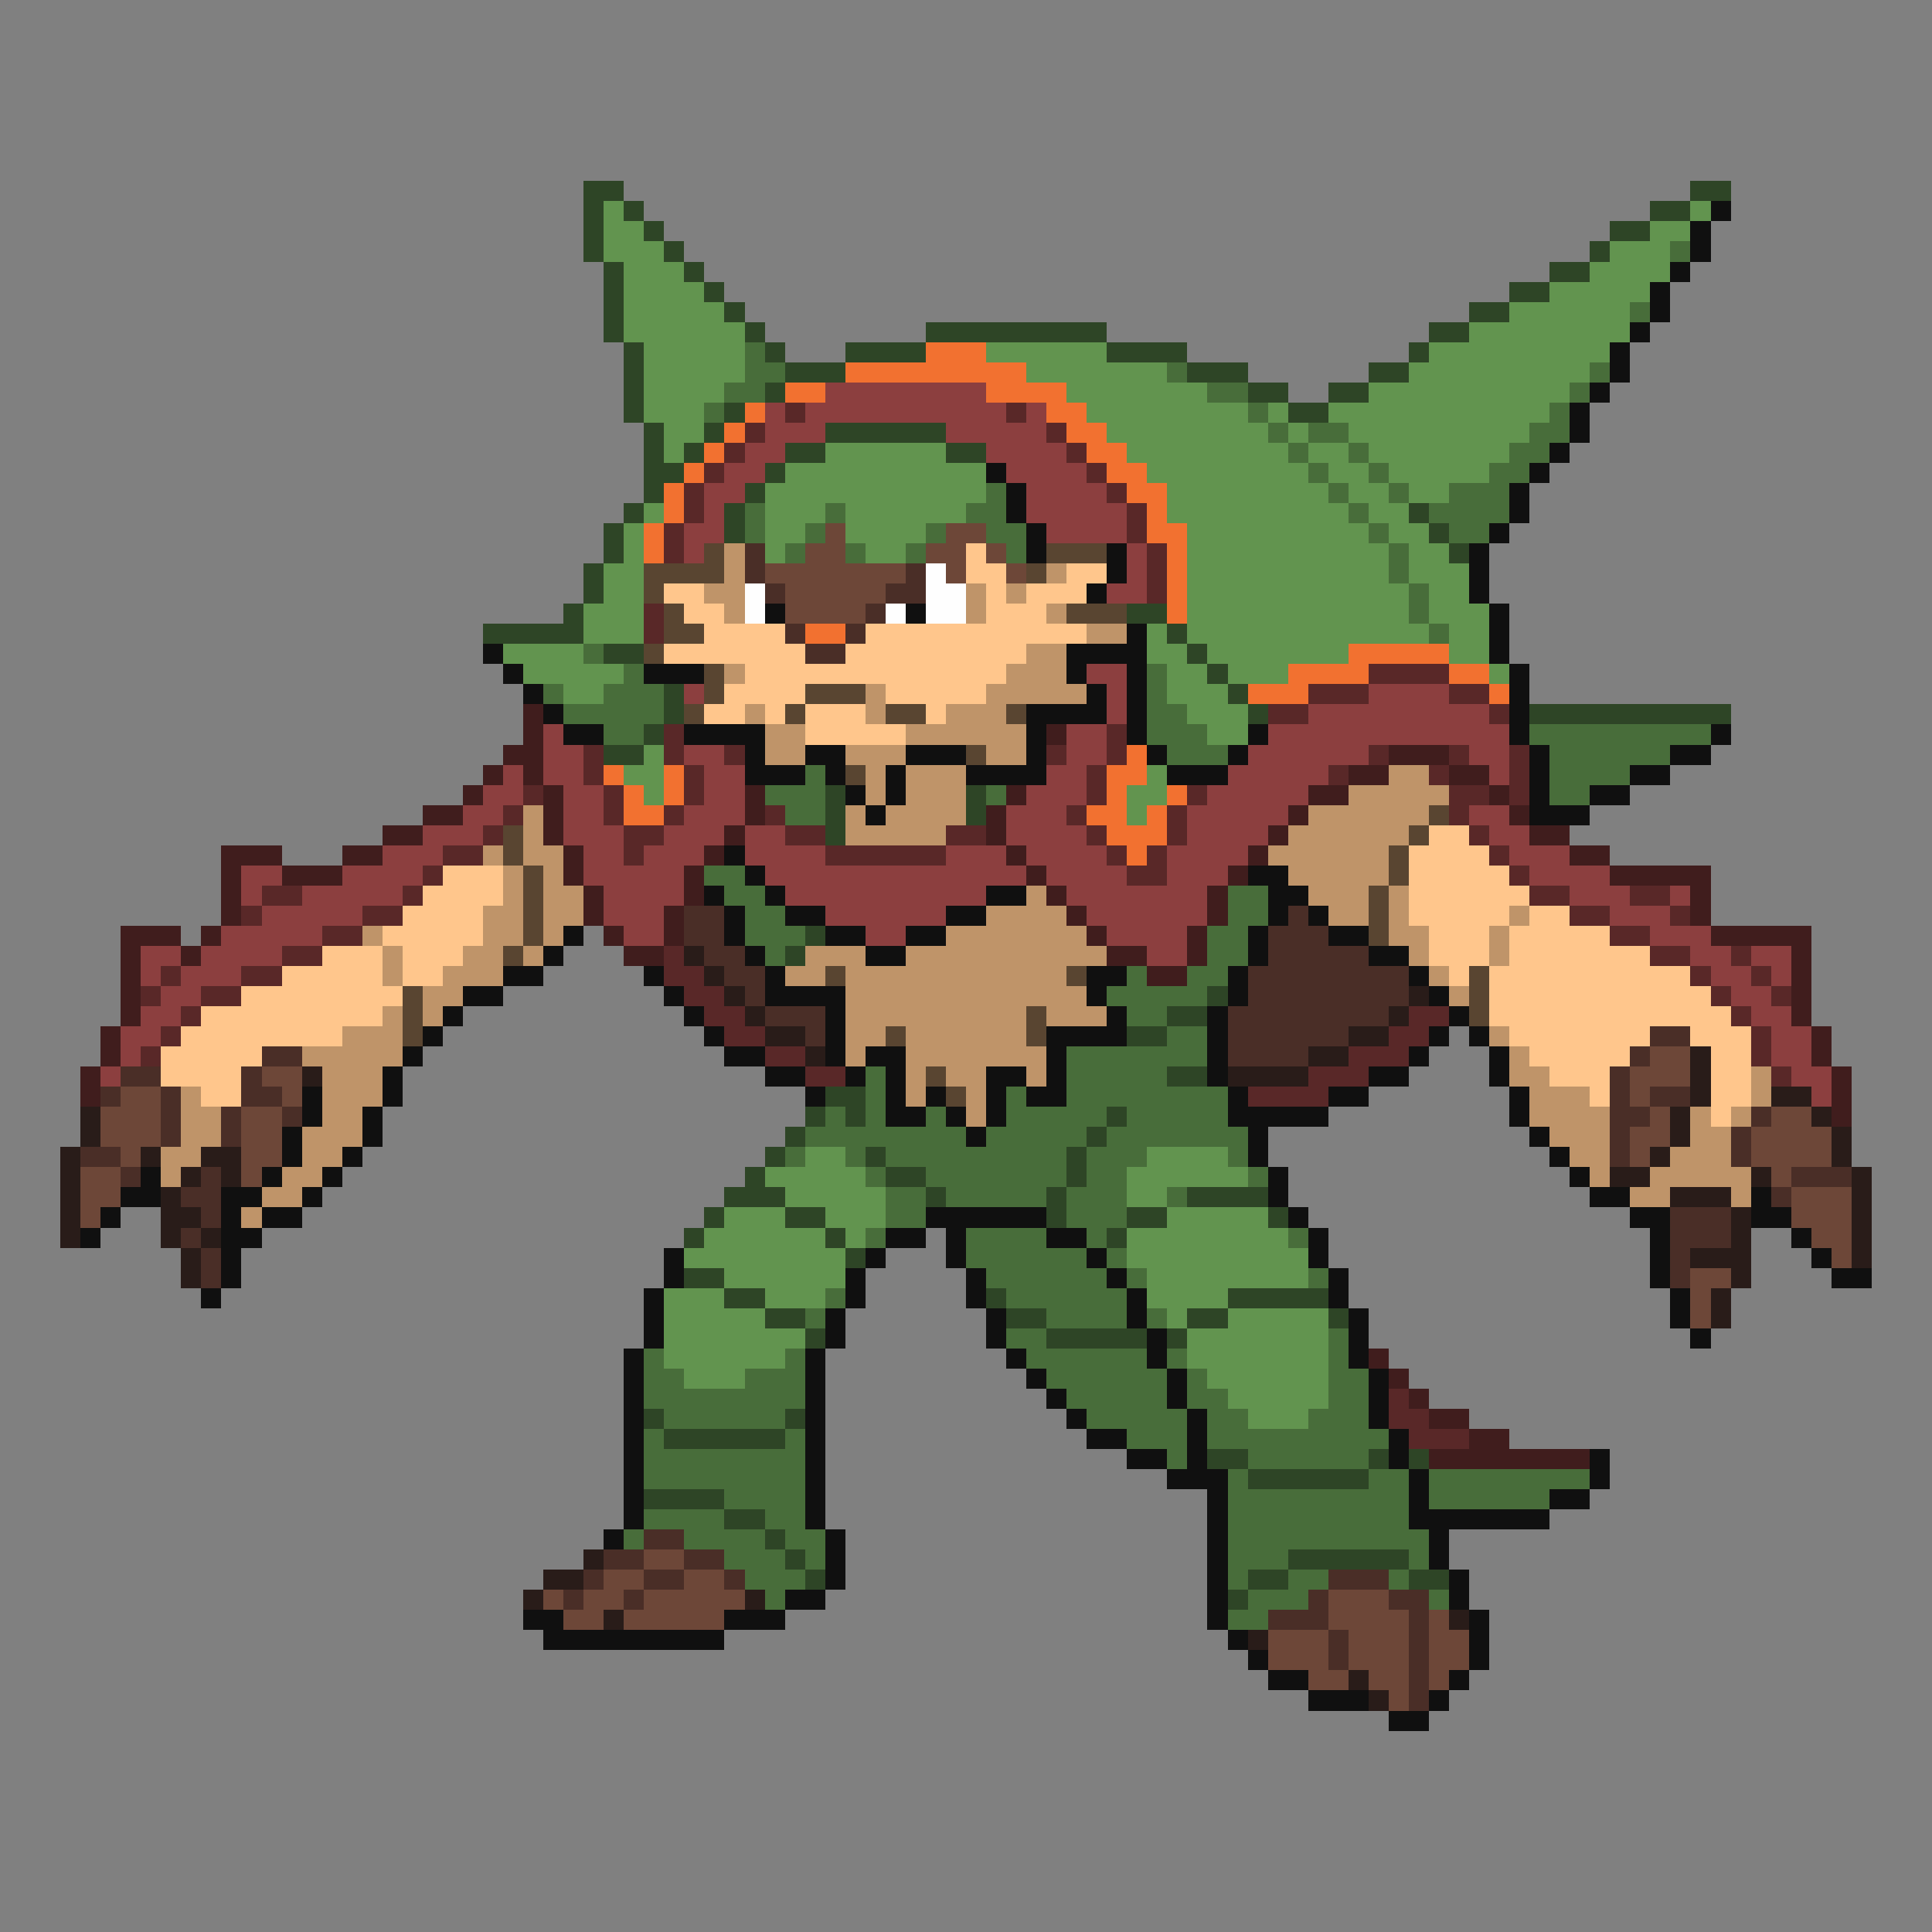 <svg xmlns="http://www.w3.org/2000/svg" viewBox="0 -0.5 96 96" shape-rendering="crispEdges">
<rect x="0" y="-0.5" width="96" height="96" fill="#808080" stroke="none"/>
<path stroke="#2e4526" d="M29 9h2M84 9h2M29 10h1M31 10h1M82 10h2M29 11h1M32 11h1M80 11h2M29 12h1M33 12h1M79 12h1M30 13h1M34 13h1M77 13h2M30 14h1M35 14h1M75 14h2M30 15h1M36 15h1M73 15h2M30 16h1M37 16h1M46 16h9M71 16h2M31 17h1M38 17h1M42 17h4M55 17h4M70 17h1M31 18h1M39 18h3M59 18h3M68 18h2M31 19h1M38 19h1M62 19h2M66 19h2M31 20h1M36 20h1M64 20h2M32 21h1M35 21h1M41 21h6M32 22h1M34 22h1M39 22h2M47 22h2M32 23h2M38 23h1M32 24h1M37 24h1M31 25h1M36 25h1M70 25h1M30 26h1M36 26h1M71 26h1M30 27h1M72 27h1M29 28h1M29 29h1M28 30h1M56 30h2M24 31h5M58 31h1M30 32h2M59 32h1M60 33h1M33 34h1M61 34h1M33 35h1M62 35h1M76 35h10M32 36h1M30 37h2M41 39h1M48 39h1M41 40h1M48 40h1M41 41h1M40 46h1M39 47h1M60 49h1M58 50h2M56 51h2M58 53h2M41 54h2M40 55h1M42 55h1M55 55h1M39 56h1M54 56h1M38 57h1M43 57h1M53 57h1M37 58h1M44 58h2M53 58h1M36 59h3M46 59h1M52 59h1M59 59h4M35 60h1M39 60h2M52 60h1M56 60h2M63 60h1M34 61h1M41 61h1M55 61h1M42 62h1M34 63h2M36 64h2M49 64h1M61 64h5M38 65h2M50 65h2M59 65h2M66 65h1M40 66h1M52 66h5M58 66h1M32 70h1M39 70h1M33 71h6M60 72h2M68 72h1M70 72h1M62 73h6M32 74h4M36 75h2M38 76h1M39 77h1M64 77h6M40 78h1M62 78h2M70 78h2M61 79h1" />
<path stroke="#62944f" d="M30 10h1M84 10h1M30 11h2M82 11h2M30 12h3M80 12h3M31 13h3M79 13h4M31 14h4M77 14h5M31 15h5M75 15h6M31 16h6M73 16h8M32 17h5M49 17h6M71 17h9M32 18h5M51 18h7M70 18h9M32 19h4M53 19h7M68 19h10M32 20h3M54 20h8M63 20h1M66 20h11M33 21h2M55 21h8M64 21h1M67 21h9M33 22h1M41 22h6M56 22h8M65 22h2M68 22h7M39 23h10M57 23h8M66 23h2M69 23h5M38 24h11M58 24h8M67 24h2M70 24h2M32 25h1M38 25h3M42 25h6M58 25h9M68 25h2M31 26h1M38 26h2M42 26h4M59 26h9M69 26h2M31 27h1M38 27h1M43 27h2M59 27h10M70 27h2M30 28h2M59 28h10M70 28h3M30 29h2M59 29h11M71 29h2M29 30h3M59 30h11M71 30h3M29 31h3M57 31h1M59 31h12M72 31h2M25 32h4M57 32h2M60 32h7M72 32h2M26 33h5M58 33h2M61 33h3M74 33h1M28 34h2M58 34h3M59 35h3M60 36h2M32 37h1M31 38h2M57 38h1M32 39h1M56 39h2M56 40h1M40 57h2M57 57h4M38 58h5M56 58h6M39 59h5M56 59h2M36 60h3M41 60h3M58 60h5M35 61h6M42 61h1M56 61h8M34 62h8M56 62h9M36 63h6M57 63h8M33 64h3M38 64h3M57 64h4M33 65h5M58 65h1M61 65h5M33 66h7M59 66h7M33 67h6M59 67h7M34 68h3M60 68h6M61 69h5M62 70h3" />
<path stroke="#101010" d="M85 10h1M84 11h1M84 12h1M83 13h1M82 14h1M82 15h1M81 16h1M80 17h1M80 18h1M79 19h1M78 20h1M78 21h1M77 22h1M49 23h1M76 23h1M50 24h1M75 24h1M50 25h1M75 25h1M51 26h1M74 26h1M51 27h1M55 27h1M73 27h1M55 28h1M73 28h1M54 29h1M73 29h1M38 30h1M45 30h1M74 30h1M56 31h1M74 31h1M24 32h1M53 32h4M74 32h1M25 33h1M32 33h3M53 33h1M56 33h1M75 33h1M26 34h1M54 34h1M56 34h1M75 34h1M27 35h1M51 35h4M56 35h1M75 35h1M28 36h2M34 36h4M51 36h1M56 36h1M62 36h1M75 36h1M85 36h1M37 37h1M40 37h2M45 37h3M51 37h1M57 37h1M61 37h1M76 37h1M83 37h2M37 38h3M41 38h1M44 38h1M48 38h4M58 38h3M76 38h1M81 38h2M42 39h1M44 39h1M76 39h1M79 39h2M43 40h1M76 40h3M36 42h1M37 43h1M62 43h2M35 44h1M38 44h1M49 44h2M63 44h2M36 45h1M39 45h2M47 45h2M63 45h1M65 45h1M28 46h1M36 46h1M41 46h2M45 46h2M62 46h1M66 46h2M27 47h1M37 47h1M43 47h2M62 47h1M68 47h2M25 48h2M32 48h1M38 48h1M54 48h2M61 48h1M70 48h1M23 49h2M33 49h1M38 49h4M54 49h1M61 49h1M71 49h1M22 50h1M34 50h1M41 50h1M55 50h1M60 50h1M72 50h1M21 51h1M35 51h1M41 51h1M52 51h4M60 51h1M71 51h1M73 51h1M20 52h1M36 52h2M41 52h1M43 52h2M52 52h1M60 52h1M70 52h1M74 52h1M19 53h1M38 53h2M42 53h1M44 53h1M49 53h2M52 53h1M60 53h1M68 53h2M74 53h1M15 54h1M19 54h1M40 54h1M44 54h1M46 54h1M49 54h1M51 54h2M61 54h1M66 54h2M75 54h1M15 55h1M18 55h1M44 55h2M47 55h1M49 55h1M61 55h5M75 55h1M14 56h1M18 56h1M48 56h1M62 56h1M76 56h1M14 57h1M17 57h1M62 57h1M77 57h1M7 58h1M13 58h1M16 58h1M63 58h1M78 58h1M6 59h2M11 59h2M15 59h1M63 59h1M79 59h2M87 59h1M5 60h1M11 60h1M13 60h2M46 60h6M64 60h1M81 60h2M87 60h2M4 61h1M11 61h2M44 61h2M47 61h1M52 61h2M65 61h1M82 61h1M89 61h1M11 62h1M33 62h1M43 62h1M47 62h1M54 62h1M65 62h1M82 62h1M90 62h1M11 63h1M33 63h1M42 63h1M48 63h1M55 63h1M66 63h1M82 63h1M91 63h2M10 64h1M32 64h1M42 64h1M48 64h1M56 64h1M66 64h1M83 64h1M32 65h1M41 65h1M49 65h1M56 65h1M67 65h1M83 65h1M32 66h1M41 66h1M49 66h1M57 66h1M67 66h1M84 66h1M31 67h1M40 67h1M50 67h1M57 67h1M67 67h1M31 68h1M40 68h1M51 68h1M58 68h1M68 68h1M31 69h1M40 69h1M52 69h1M58 69h1M68 69h1M31 70h1M40 70h1M53 70h1M59 70h1M68 70h1M31 71h1M40 71h1M54 71h2M59 71h1M69 71h1M31 72h1M40 72h1M56 72h2M59 72h1M69 72h1M79 72h1M31 73h1M40 73h1M58 73h3M70 73h1M79 73h1M31 74h1M40 74h1M60 74h1M70 74h1M77 74h2M31 75h1M40 75h1M60 75h1M70 75h7M30 76h1M41 76h1M60 76h1M71 76h1M41 77h1M60 77h1M71 77h1M41 78h1M60 78h1M72 78h1M39 79h2M60 79h1M72 79h1M26 80h2M36 80h3M60 80h1M73 80h1M27 81h9M61 81h1M73 81h1M62 82h1M73 82h1M63 83h2M72 83h1M65 84h3M71 84h1M69 85h2" />
<path stroke="#486d3a" d="M83 12h1M81 15h1M37 17h1M37 18h2M58 18h1M79 18h1M36 19h2M60 19h2M78 19h1M35 20h1M62 20h1M77 20h1M63 21h1M65 21h2M76 21h2M64 22h1M67 22h1M75 22h2M65 23h1M68 23h1M74 23h2M49 24h1M66 24h1M69 24h1M72 24h3M37 25h1M41 25h1M48 25h2M67 25h1M71 25h4M37 26h1M40 26h1M46 26h1M49 26h2M68 26h1M72 26h2M39 27h1M42 27h1M45 27h1M50 27h1M69 27h1M69 28h1M70 29h1M70 30h1M71 31h1M29 32h1M31 33h1M57 33h1M27 34h1M30 34h3M57 34h1M28 35h5M57 35h2M30 36h2M57 36h3M76 36h9M58 37h3M77 37h6M40 38h1M77 38h4M38 39h3M49 39h1M77 39h2M39 40h2M35 43h2M36 44h2M61 44h2M37 45h2M61 45h2M37 46h3M60 46h2M38 47h1M60 47h2M56 48h1M59 48h2M55 49h5M56 50h2M58 51h2M53 52h7M43 53h1M53 53h5M43 54h1M50 54h1M53 54h8M41 55h1M43 55h1M46 55h1M50 55h5M56 55h5M40 56h8M49 56h5M55 56h7M39 57h1M42 57h1M44 57h9M54 57h3M61 57h1M43 58h1M46 58h7M54 58h2M62 58h1M44 59h2M47 59h5M53 59h3M58 59h1M44 60h2M53 60h3M43 61h1M48 61h4M54 61h1M64 61h1M48 62h6M55 62h1M49 63h6M56 63h1M65 63h1M41 64h1M50 64h6M40 65h1M52 65h4M57 65h1M50 66h2M66 66h1M32 67h1M39 67h1M51 67h6M58 67h1M66 67h1M32 68h2M37 68h3M52 68h6M59 68h1M66 68h2M32 69h8M53 69h5M59 69h2M66 69h2M33 70h6M54 70h5M60 70h2M65 70h3M32 71h1M39 71h1M56 71h3M60 71h9M32 72h8M58 72h1M62 72h6M32 73h8M61 73h1M68 73h2M71 73h8M36 74h4M61 74h9M71 74h6M32 75h4M38 75h2M61 75h9M31 76h1M34 76h4M39 76h2M61 76h10M36 77h3M40 77h1M61 77h3M70 77h1M37 78h3M61 78h1M64 78h2M69 78h1M38 79h1M62 79h3M71 79h1M61 80h2" />
<path stroke="#f27130" d="M46 17h3M42 18h9M39 19h2M49 19h4M37 20h1M52 20h2M36 21h1M53 21h2M35 22h1M54 22h2M34 23h1M55 23h2M33 24h1M56 24h2M33 25h1M57 25h1M32 26h1M57 26h2M32 27h1M58 27h1M58 28h1M58 29h1M58 30h1M40 31h2M67 32h5M64 33h4M72 33h2M62 34h3M74 34h1M56 37h1M30 38h1M33 38h1M55 38h2M31 39h1M33 39h1M55 39h1M58 39h1M31 40h2M54 40h2M57 40h1M55 41h3M56 42h1" />
<path stroke="#8c3f3f" d="M41 19h8M38 20h1M40 20h10M51 20h1M38 21h3M47 21h5M37 22h2M49 22h4M36 23h2M50 23h4M35 24h2M51 24h4M35 25h1M51 25h5M34 26h2M52 26h4M34 27h1M56 27h1M56 28h1M55 29h2M54 33h2M34 34h1M55 34h1M68 34h4M55 35h1M65 35h9M27 36h1M53 36h2M63 36h12M27 37h2M34 37h2M53 37h2M62 37h6M73 37h2M25 38h1M27 38h2M35 38h2M52 38h2M61 38h5M74 38h1M24 39h2M28 39h2M35 39h2M51 39h3M60 39h5M23 40h2M28 40h2M34 40h3M50 40h3M59 40h5M73 40h2M21 41h3M28 41h3M33 41h3M37 41h2M50 41h4M59 41h4M74 41h2M19 42h3M29 42h2M32 42h3M37 42h4M47 42h3M51 42h4M58 42h4M75 42h3M12 43h2M17 43h4M29 43h5M38 43h13M52 43h4M58 43h3M76 43h4M12 44h1M15 44h5M30 44h4M39 44h10M53 44h7M78 44h3M83 44h1M13 45h5M30 45h3M41 45h6M54 45h6M80 45h3M11 46h5M31 46h2M43 46h2M55 46h4M82 46h3M7 47h2M10 47h4M57 47h2M84 47h2M87 47h2M7 48h1M9 48h3M85 48h2M88 48h1M8 49h2M86 49h2M7 50h2M87 50h2M6 51h2M88 51h2M6 52h1M88 52h2M5 53h1M89 53h2M90 54h1" />
<path stroke="#592828" d="M39 20h1M50 20h1M37 21h1M52 21h1M36 22h1M53 22h1M35 23h1M54 23h1M34 24h1M55 24h1M34 25h1M56 25h1M33 26h1M56 26h1M33 27h1M57 27h1M57 28h1M57 29h1M32 30h1M32 31h1M68 33h4M65 34h3M72 34h2M63 35h2M74 35h1M33 36h1M55 36h1M29 37h1M33 37h1M36 37h1M52 37h1M55 37h1M68 37h1M72 37h1M75 37h1M29 38h1M34 38h1M54 38h1M66 38h1M71 38h1M75 38h1M26 39h1M30 39h1M34 39h1M54 39h1M59 39h1M72 39h2M75 39h1M25 40h1M30 40h1M33 40h1M38 40h1M53 40h1M58 40h1M72 40h1M24 41h1M31 41h2M39 41h2M47 41h2M54 41h1M58 41h1M73 41h1M22 42h2M31 42h1M41 42h6M55 42h1M57 42h1M74 42h1M21 43h1M56 43h2M75 43h1M13 44h2M20 44h1M76 44h2M81 44h2M12 45h1M18 45h2M78 45h2M83 45h1M16 46h2M80 46h2M14 47h2M33 47h1M82 47h2M86 47h1M8 48h1M12 48h2M33 48h2M84 48h1M87 48h1M7 49h1M10 49h2M34 49h2M85 49h1M88 49h1M9 50h1M35 50h2M70 50h2M86 50h1M8 51h1M36 51h2M69 51h2M87 51h1M7 52h1M38 52h2M67 52h3M87 52h1M40 53h2M65 53h3M88 53h1M62 54h4M69 69h1M69 70h2M70 71h3" />
<path stroke="#6d4738" d="M41 26h1M47 26h2M40 27h2M46 27h2M49 27h1M38 28h7M47 28h1M50 28h1M39 29h5M39 30h4M82 52h2M13 53h2M81 53h3M6 54h2M14 54h1M81 54h1M5 55h3M12 55h2M82 55h1M88 55h2M5 56h3M12 56h2M81 56h2M87 56h4M6 57h1M12 57h2M81 57h1M87 57h4M4 58h2M12 58h1M88 58h1M4 59h2M89 59h3M4 60h1M89 60h3M90 61h2M91 62h1M84 63h2M84 64h1M84 65h1M32 77h2M30 78h2M34 78h2M27 79h1M29 79h2M32 79h5M66 79h3M28 80h2M31 80h5M66 80h4M71 80h1M63 81h3M67 81h3M71 81h2M63 82h3M67 82h3M71 82h2M65 83h2M68 83h2M71 83h1M69 84h1" />
<path stroke="#594531" d="M35 27h1M52 27h3M32 28h4M51 28h1M32 29h1M33 30h1M53 30h3M33 31h2M32 32h1M35 33h1M35 34h1M40 34h3M34 35h1M39 35h1M44 35h2M50 35h1M48 37h1M42 38h1M71 40h1M25 41h1M70 41h1M25 42h1M69 42h1M26 43h1M69 43h1M26 44h1M68 44h1M26 45h1M68 45h1M26 46h1M68 46h1M25 47h1M41 48h1M53 48h1M73 48h1M20 49h1M73 49h1M20 50h1M51 50h1M73 50h1M20 51h1M44 51h1M51 51h1M46 53h1M47 54h1" />
<path stroke="#bf9469" d="M36 27h1M36 28h1M52 28h1M35 29h2M48 29h1M50 29h1M36 30h1M48 30h1M52 30h1M54 31h2M51 32h2M36 33h1M50 33h3M43 34h1M49 34h5M37 35h1M43 35h1M47 35h3M38 36h2M45 36h6M38 37h2M42 37h3M49 37h2M43 38h1M45 38h3M69 38h2M43 39h1M45 39h3M67 39h5M26 40h1M42 40h1M44 40h4M65 40h6M26 41h1M42 41h5M64 41h6M24 42h1M26 42h2M63 42h6M25 43h1M27 43h1M64 43h5M25 44h1M27 44h2M51 44h1M65 44h3M69 44h1M24 45h2M27 45h2M49 45h4M66 45h2M69 45h1M75 45h1M18 46h1M24 46h2M27 46h1M47 46h7M69 46h2M74 46h1M19 47h1M23 47h2M26 47h1M40 47h3M45 47h10M70 47h1M74 47h1M19 48h1M22 48h3M39 48h2M42 48h11M71 48h1M21 49h2M42 49h12M72 49h1M19 50h1M21 50h1M42 50h9M52 50h3M17 51h3M42 51h2M45 51h6M74 51h1M15 52h5M42 52h1M45 52h7M75 52h1M16 53h3M45 53h1M47 53h2M51 53h1M75 53h2M87 53h1M9 54h1M16 54h3M45 54h1M48 54h1M76 54h3M87 54h1M9 55h2M16 55h2M48 55h1M76 55h4M84 55h1M86 55h1M9 56h2M15 56h3M77 56h3M84 56h2M8 57h2M15 57h2M78 57h2M83 57h3M8 58h1M14 58h2M79 58h1M82 58h5M13 59h2M81 59h2M86 59h1M12 60h1" />
<path stroke="#4a2e27" d="M37 27h1M37 28h1M45 28h1M38 29h1M44 29h2M43 30h1M39 31h1M42 31h1M40 32h2M34 45h2M64 45h1M34 46h2M63 46h3M35 47h2M63 47h5M36 48h2M62 48h8M37 49h1M62 49h8M38 50h3M61 50h8M40 51h1M61 51h6M82 51h2M13 52h2M61 52h4M81 52h1M6 53h2M12 53h1M80 53h1M5 54h1M8 54h1M12 54h2M80 54h1M82 54h2M8 55h1M11 55h1M14 55h1M80 55h2M87 55h1M8 56h1M11 56h1M80 56h1M86 56h1M4 57h2M80 57h1M86 57h1M6 58h1M10 58h1M89 58h3M9 59h2M88 59h1M10 60h1M83 60h3M9 61h1M83 61h3M10 62h1M83 62h1M10 63h1M83 63h1M32 76h2M30 77h2M34 77h2M29 78h1M32 78h2M36 78h1M66 78h3M28 79h1M31 79h1M65 79h1M69 79h2M63 80h3M70 80h1M66 81h1M70 81h1M66 82h1M70 82h1M70 83h1M70 84h1" />
<path stroke="#ffc68c" d="M48 27h1M48 28h2M53 28h2M33 29h2M49 29h1M51 29h3M34 30h2M49 30h3M35 31h4M43 31h11M33 32h7M42 32h9M37 33h13M36 34h4M44 34h5M35 35h2M38 35h1M40 35h3M46 35h1M40 36h5M71 41h2M70 42h4M22 43h3M70 43h5M21 44h4M70 44h6M20 45h4M70 45h5M76 45h2M19 46h5M71 46h3M75 46h5M16 47h3M20 47h3M71 47h3M75 47h7M14 48h5M20 48h2M72 48h1M74 48h10M12 49h8M74 49h11M10 50h9M74 50h12M9 51h8M75 51h7M84 51h3M8 52h5M76 52h5M85 52h2M8 53h4M77 53h3M85 53h2M10 54h2M79 54h1M85 54h2M85 55h1" />
<path stroke="#fefefe" d="M46 28h1M37 29h1M46 29h2M37 30h1M44 30h1M46 30h2" />
<path stroke="#401d1d" d="M26 35h1M26 36h1M52 36h1M25 37h2M69 37h3M24 38h1M26 38h1M67 38h2M72 38h2M23 39h1M27 39h1M37 39h1M50 39h1M65 39h2M74 39h1M21 40h2M27 40h1M37 40h1M49 40h1M64 40h1M75 40h1M19 41h2M27 41h1M36 41h1M49 41h1M63 41h1M76 41h2M11 42h3M17 42h2M28 42h1M35 42h1M50 42h1M62 42h1M78 42h2M11 43h1M14 43h3M28 43h1M34 43h1M51 43h1M61 43h1M80 43h5M11 44h1M29 44h1M34 44h1M52 44h1M60 44h1M84 44h1M11 45h1M29 45h1M33 45h1M53 45h1M60 45h1M84 45h1M6 46h3M10 46h1M30 46h1M33 46h1M54 46h1M59 46h1M85 46h5M6 47h1M9 47h1M31 47h2M55 47h2M59 47h1M89 47h1M6 48h1M57 48h2M89 48h1M6 49h1M89 49h1M6 50h1M89 50h1M5 51h1M90 51h1M5 52h1M90 52h1M4 53h1M91 53h1M4 54h1M91 54h1M91 55h1M68 67h1M69 68h1M70 69h1M71 70h2M73 71h2M71 72h8" />
<path stroke="#291c19" d="M34 47h1M35 48h1M36 49h1M70 49h1M37 50h1M69 50h1M38 51h2M67 51h2M40 52h1M65 52h2M84 52h1M15 53h1M61 53h4M84 53h1M84 54h1M88 54h2M4 55h1M83 55h1M90 55h1M4 56h1M83 56h1M91 56h1M3 57h1M7 57h1M10 57h2M82 57h1M91 57h1M3 58h1M9 58h1M11 58h1M80 58h2M87 58h1M92 58h1M3 59h1M8 59h1M83 59h3M92 59h1M3 60h1M8 60h2M86 60h1M92 60h1M3 61h1M8 61h1M10 61h1M86 61h1M92 61h1M9 62h1M84 62h3M92 62h1M9 63h1M86 63h1M85 64h1M85 65h1M29 77h1M27 78h2M26 79h1M37 79h1M30 80h1M72 80h1M62 81h1M67 83h1M68 84h1" />
</svg>